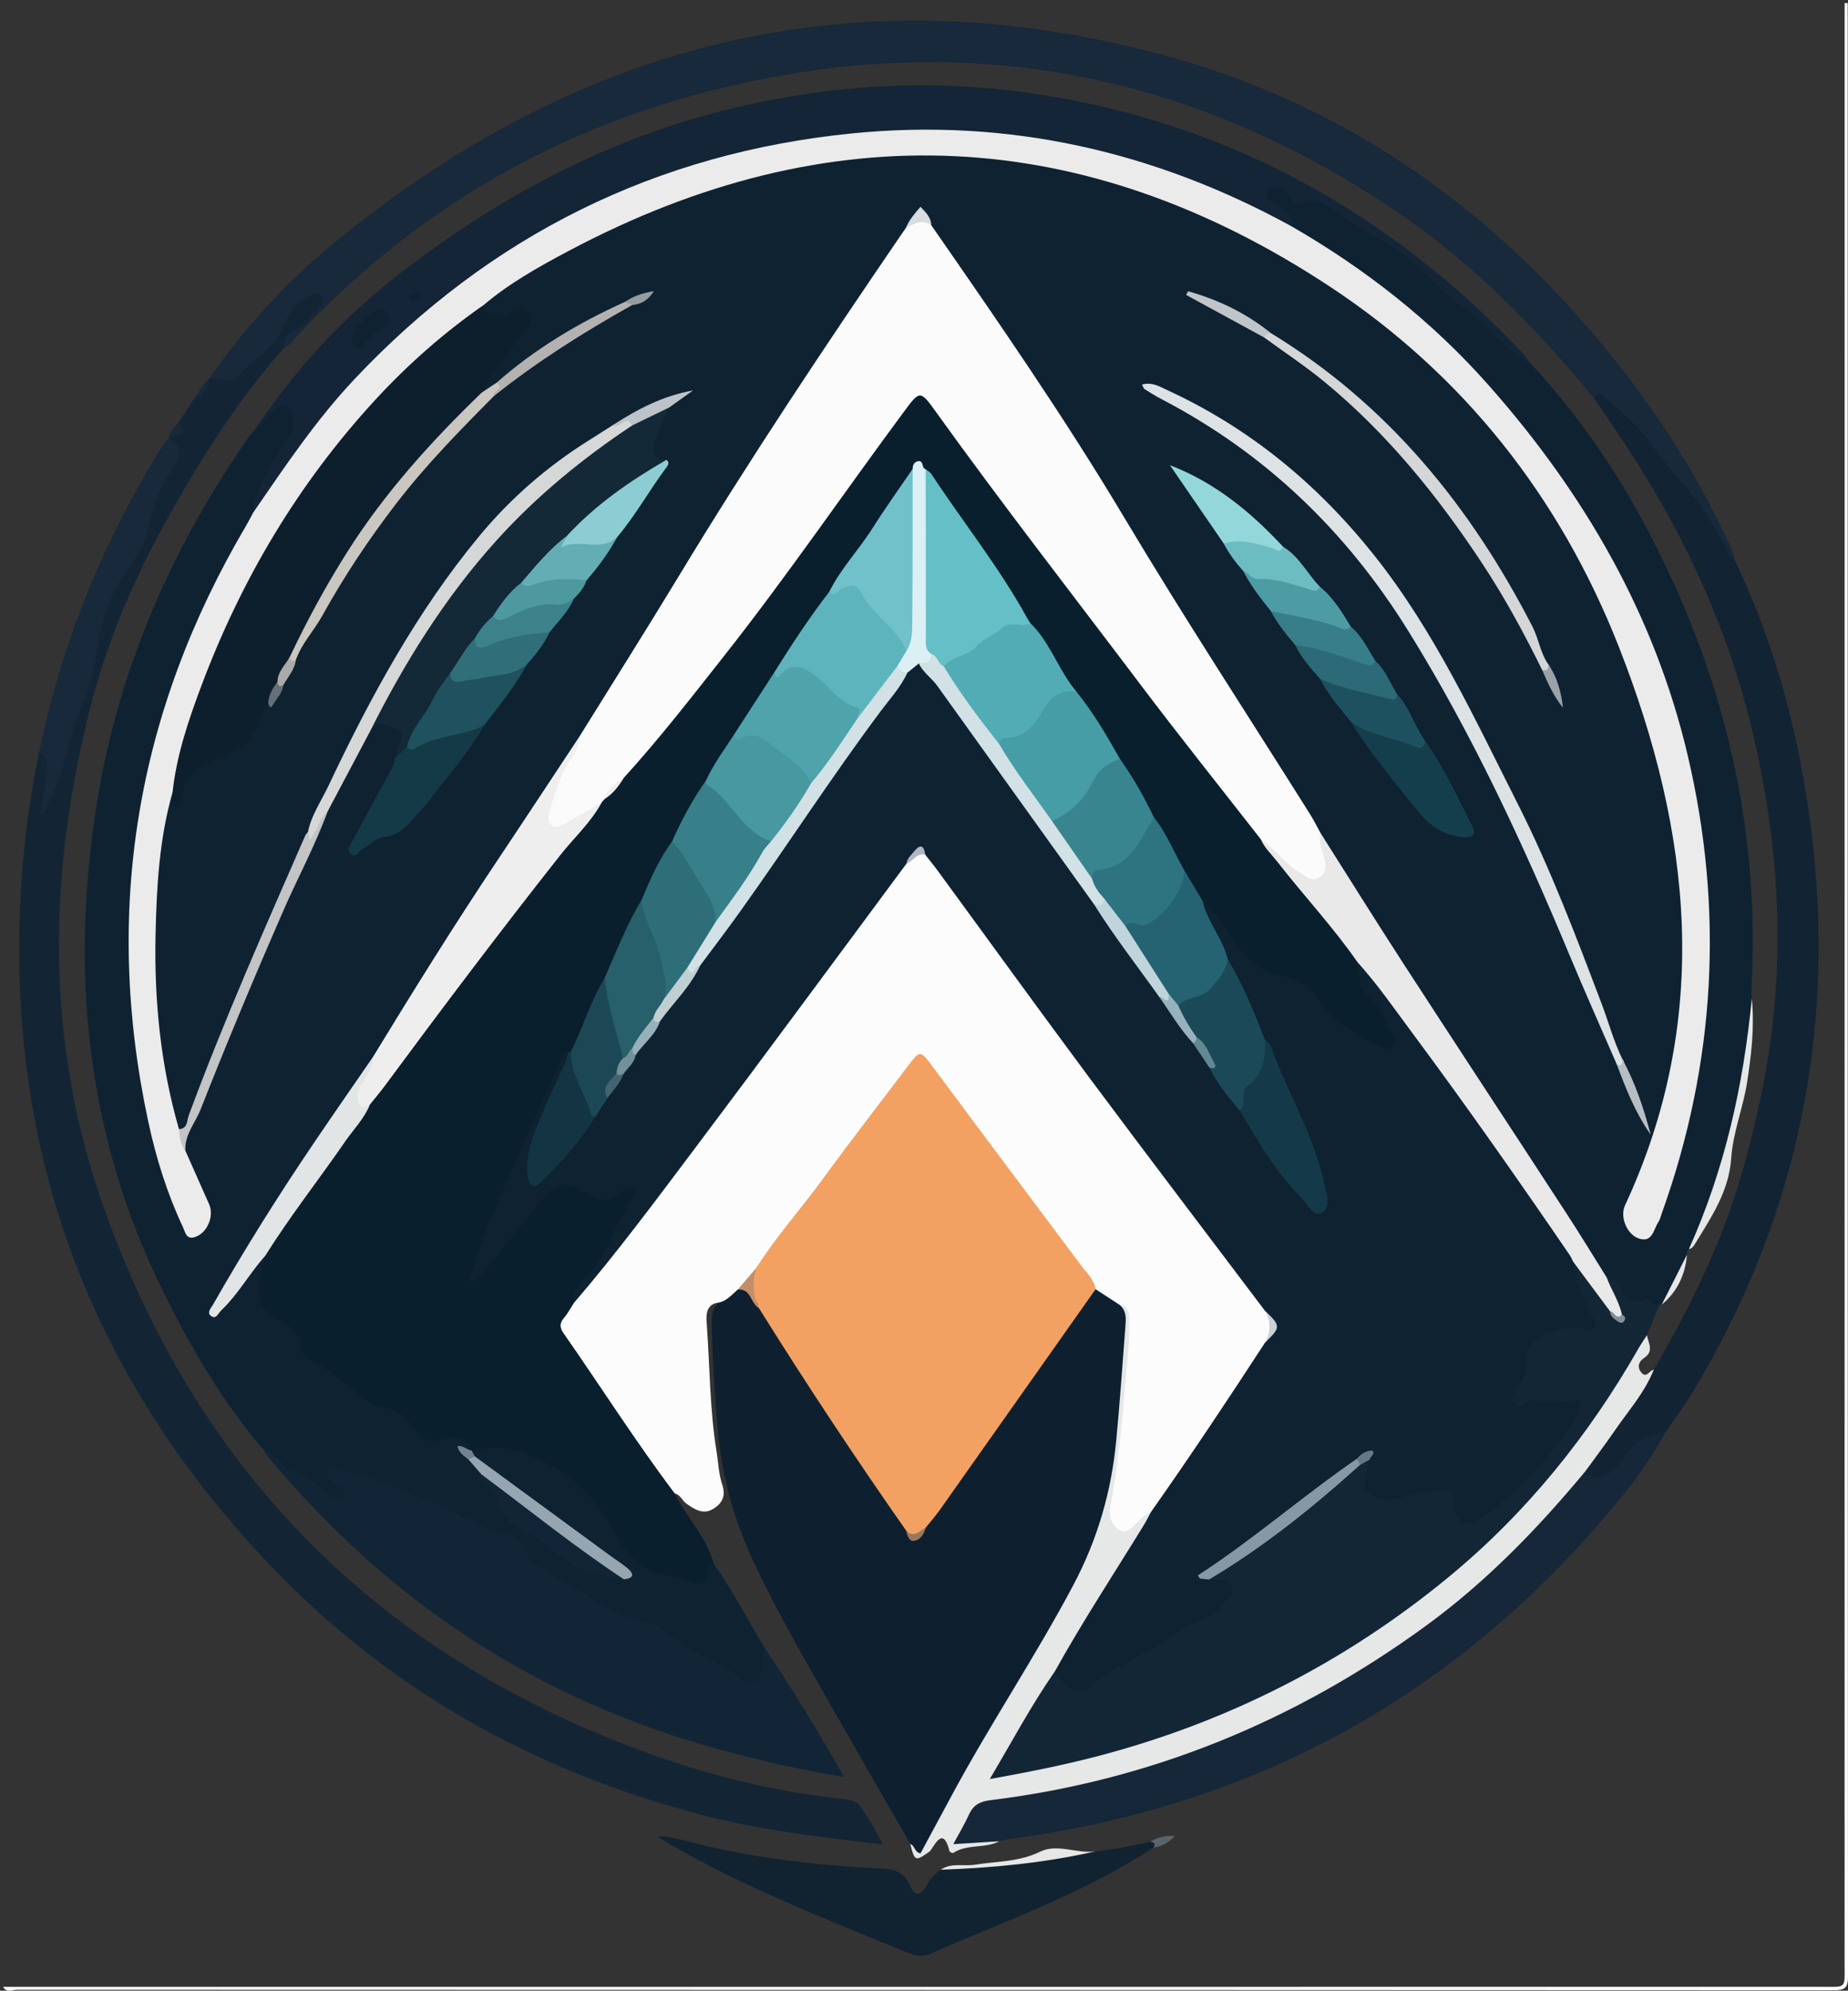 <?xml version="1.0" encoding="utf-8"?>
<!-- Generator: Adobe Illustrator 16.0.3, SVG Export Plug-In . SVG Version: 6.00 Build 0)  -->
<!DOCTYPE svg PUBLIC "-//W3C//DTD SVG 1.0//EN" "http://www.w3.org/TR/2001/REC-SVG-20010904/DTD/svg10.dtd">
<svg version="1.0" id="Layer_1" xmlns="http://www.w3.org/2000/svg" xmlns:xlink="http://www.w3.org/1999/xlink" x="0px" y="0px"
	 width="599.02px" height="645.176px" viewBox="0 0 599.02 645.176" enable-background="new 0 0 599.02 645.176"
	 xml:space="preserve">
<rect x="0" y="0" width="599.02" height="645.176" fill="#333333" stroke="none"/>
<path fill="#FEFEFE" d="M1,643.921c196.47,0,392.94,0.002,589.411-0.009c8.307-0.001,7.506,0.801,7.506-7.508
	c0.01-211.802,0.01-423.603,0.01-635.404c0.309,0.219,1.043-0.506,1.01,0.5c-0.043,1.332-0.01,2.667-0.01,4
	c0,211.642-0.012,423.28,0.094,634.921c0.002,3.749-0.846,4.596-4.594,4.594c-196.309-0.106-392.617-0.091-588.926-0.155
	C4.036,644.857,2.109,646.012,1,643.921z"/>
<path fill="#0E2232" d="M496.208,117.895c14.133,15.164,25.975,31.973,35.869,50.161c25.883,47.581,38.674,98.229,35.629,152.572
	c-0.055,0.986,0.078,1.982,0.123,2.976c-0.396,6.249-0.52,12.552-1.551,18.714c-3.027,18.1-6.1,36.209-13.551,53.199
	c-1.445,3.298-3.283,6.334-5.277,9.3c-0.688,0.447-0.76,1.104-0.627,1.831c-1.949,5.795-4.352,11.36-8.195,16.197
	c-0.25-0.017-0.494,0.018-0.73,0.099c-3.682,1.578-10.48,0.109-12.428-3.026c-1.369-2.205-3.141-3.755-5.295-5.019
	c-3.857-3.594-5.799-8.468-8.539-12.809c-10.119-16.024-20.496-31.884-31.059-47.619c-18.535-27.608-36.041-55.87-53.615-84.091
	c-17.699-28.788-36.348-56.974-54.025-85.774c-12.887-20.995-25.236-42.333-39.15-62.675
	c-10.988-16.068-21.924-32.174-32.973-48.198c-0.463-1.378-0.607-3.605-2.116-3.58c-2.459,0.041-2.802,2.827-3.957,4.525
	c-10.94,17.125-22.93,33.535-34.083,50.521c-17.278,26.317-33.754,53.125-50.217,79.947c-7.055,11.496-14.604,22.679-21.61,34.205
	c-18.918,29.521-38.908,58.351-57.134,88.321c-3.196,5.257-6.682,10.33-9.795,15.639c-18.005,25.966-35.922,51.988-51.535,80.668
	c4.735-4.539,7.551-9.393,11.111-13.625c1.262-1.501,1.987-4.071,4.864-3.303c1.418,3.786-1.123,7.281-0.761,11.107
	c0.295,3.125,1.014,5.44,3.779,6.975c4.625,2.563,8.429,5.804,9.976,11.188c0.505,1.762,1.995,3.104,3.599,4.016
	c5.372,3.053,10.052,7.037,14.876,10.834c1.979,1.557,4.174,2.766,6.639,3.31c4.274,0.942,7.673,3.29,10.166,6.728
	c2.58,3.562,5.636,4.514,9.92,3.716c5.791-1.077,7.182-0.126,8.779,4.396c-0.125,1.052-3.601,1.571-0.499,3.148
	c1.207,2.021,3.667,3.04,4.374,5.461c3.637,3.636,5.166,8.627,8.161,12.654c1.896,2.552,4.294,4.537,7.467,5.596
	c3.393,1.131,5.791,3.863,8.462,6.091c5.84,4.869,12.634,7.168,20.058,7.83c-0.744-2.133-0.71-2.183-1.49-2.719
	c-14.049-9.681-27.201-20.598-41.427-30.036c-2.042-1.355-4.214-2.678-5.434-4.983c-0.422-0.954-0.579-1.884,0.235-2.729
	c3.407-2.48,7.089-2.151,10.97-1.369c16.739,3.371,28.535,13.599,36.347,28.001c5.472,10.088,14.438,12.503,24.084,14.754
	c1.608,0.375,2.437-0.386,3.116-1.747c0.712-1.427,1.29-3.264,3.591-2.474c6.215,8.7,10.99,18.276,16.593,27.351
	c0.213,1.813,0.62,3.595,0.582,5.446c-0.128,6.289-3.725,8.721-9.085,5.342c-5.364-3.382-11.163-5.949-16.431-9.408
	c-7.125-4.68-14.713-8.1-22.616-11.353c-10.528-4.331-21.26-9.706-28.87-18.189c-4.487-5.003-9.364-7.322-14.961-9.556
	c-6.503-2.599-12.705-5.868-18.909-9.069c-8.978-4.634-18.927-5.947-28.532-9.147c-0.164,1.774,1.324,2.213,2.114,3.072
	c1.209,1.317,2.191,2.807,1.009,4.436c-1.309,1.805-3.208,1.39-4.964,0.52c-1.198-0.593-2.189-1.516-3.329-2.205
	c-6.609-4.001-13.033-8.244-18.324-13.974c-13.564-15.77-23.93-33.617-33.041-52.157c-24.18-49.205-29.664-101.104-21.583-154.874
	c6.718-44.708,24.218-84.96,49.973-121.842c0.56-0.803,1.266-1.503,1.904-2.25c2.158-2.039,3.424-4.855,5.743-6.735
	c3.369-2.729,6.216-1.818,7.39,2.361c0.849,3.025,0.231,5.81-1.415,8.519c-3.425,5.634-7.24,11.043-9.718,17.232
	c-0.81,2.022-1.497,4-1.567,6.178c-1.819,5.417-5.192,10.03-7.928,14.955c-17.562,31.615-27.611,65.505-30.823,101.434
	c-3.179,35.562,0.147,70.425,12.029,104.277c0.938,2.673,1.818,5.375,3.278,7.809c0.869,1.448,1.474,3.881,3.927,2.688
	c2.239-1.089,3.674-3.035,2.655-5.731c-1.53-4.044-3.596-7.861-5.202-11.881c-0.863-2.162-1.932-4.243-2.393-6.55
	c-0.296-1.844-0.174-3.662,0.614-5.371c9.466-20.509,16.975-41.837,26.163-62.469c6.354-14.267,12.796-28.491,19.309-42.682
	c4.902-9.031,8.376-18.822,14.416-27.261c3.077-3.767,6.623-2.34,9.84-0.526c3.228,1.817,1.977,4.836,1.239,7.573
	c-0.26,0.965-0.624,1.894-0.849,2.858c-1.627,5.65-4.912,10.458-7.854,15.45c-2.431,4.126-4.547,8.418-6.698,13.368
	c9.005-4.224,17.478-7.644,23.199-15.908c5.642-8.152,12.045-15.805,17.791-23.918c4.562-6.738,9.459-13.241,14.08-19.939
	c2.302-3.376,4.802-6.614,6.98-10.079c2.363-3.891,5.732-7.037,8.072-10.947c1.453-2.016,2.847-4.071,4.168-6.178
	c3.538-4.479,6.558-9.326,9.883-13.957c4.464-6.308,8.564-12.864,13.108-19.121c0.848-1.168,2.627-2.335,1.226-4.261
	c-3.272-2.327-3.356-5.517-2.296-8.901c1.043-3.331,2.696-6.402,4.382-9.446c1.094-1.773,2.943-2.601,5.02-3.929
	c-7.289,3.898-14.724,6.464-21.098,11.065c-22.274,13.174-41.059,30.175-55.41,51.738c-13.855,20.818-26.5,42.377-36.697,65.267
	c-2.167,4.861-5.103,9.374-6.583,14.545c-13.106,29.558-26.044,59.181-37.492,89.43c-0.586,1.55-1.14,3.125-1.953,4.569
	c-1.028,1.827-2.353,2.865-4.365,1.139c-4.17-8.338-5.134-17.487-6.379-26.49c-3.344-24.174-2.667-48.337,1.164-72.414
	c0.515-3.239,0.703-6.647,2.772-9.454c1.36-0.457,2.98,0.556,3.644-2.317c0.936-4.053,4.065-7.02,8.167-8.745
	c3.952-1.664,8.126-2.986,11.438-5.885c2.402-2.103,4.188-4.628,5.195-7.736c0.601-1.858,1.326-3.784,3.234-4.807
	c3.429-0.687,2.919-4.329,4.655-6.296c1.292-2.644,3.253-4.969,3.759-7.984c2.526-7.313,7.68-13.114,11.491-19.685
	c14.417-24.85,32.142-47.14,53.362-66.586c11.53-9.248,23.642-17.624,36.599-24.777c2.757-1.523,5.572-2.911,8.358-4.355
	c1.028-0.338,2.005-0.8,2.968-1.297c-1.452,0.748-3.057,1.161-4.454,2.041c-14.719,7.258-28.738,15.613-41.345,26.202
	c-1.823,1.01-3.102,3.563-5.812,2.066c0.867-4.301,2.919-8.08,5.84-11.229c2.749-2.962,4.611-6.521,7.181-9.58
	c0.849-1.011,1.683-2.319,0.608-3.596c-0.91-1.081-2.168-0.409-3.262-0.075c-0.796,0.242-1.536,0.65-2.33,0.9
	c-5.044,1.588-6.765,0.384-7.413-5.172c1.206-3.007,3.938-4.475,6.412-6.089c36.046-23.516,75.135-38.982,118.237-42.483
	c29.157-2.367,57.866,1.502,85.872,10.128c40.383,12.438,74.973,34.311,104.166,64.666c38.26,39.779,62.109,87.028,71.789,141.346
	c2.043,11.471,2.363,23.139,2.773,34.813c0.531,15.033-0.352,29.891-2.402,44.737c-2.051,14.826-6.166,28.975-13.422,42.148
	c-1.525,2.771-3.027,5.68-1.037,8.934c2.053,3.362,4.297,3.451,6.371,0.182c0.984-1.551,1.66-3.266,2.271-4.995
	c7.332-20.667,12.15-41.877,13.977-63.76c3.178-38.064-1.027-75.211-14.471-111.04c-12.297-32.771-30.424-62.127-53.381-88.559
	c-17.313-19.931-37.666-36.165-59.84-50.275c-1.953-1.242-4.096-2.277-5.49-4.254c-0.93-3.262-3.309-5.207-6.074-6.902
	c-1.871-1.148-3.912-2.71-2.377-5.195c1.611-2.609,4.494-2.62,6.566-0.958c3.006,2.409,5.781,4.371,9.846,2.883
	c0.932-0.341,1.934,0.396,2.771,0.929c13.68,8.735,27.613,16.931,39.678,28.164C477.776,101.198,486.942,109.617,496.208,117.895z"
	/>
<path fill="#091F2D" d="M231.327,506.799c-0.633,0.516-1.798,1.013-1.817,1.55c-0.245,6.91-4.079,4.894-7.914,3.388
	c-1.517-0.596-3.227-0.7-4.847-1.034c-7.837-1.614-13.318-6.058-17.065-13.187c-3.806-7.241-8.831-14.441-15.274-18.74
	c-9.116-6.081-19.364-11.978-31.546-8.695l0.011,0.023c-1.111-4.735-4.666-4.842-8.192-3.809c-4.773,1.396-8.107,0.619-10.949-3.866
	c-2.203-3.478-5.552-6.022-10.082-6.595c-2.638-0.335-4.847-1.94-6.974-3.618c-4.664-3.682-9.021-7.813-14.439-10.444
	c-2.22-1.079-4.242-2.925-4.544-5.004c-0.883-6.08-5.584-8.342-9.955-10.823c-3.129-1.776-3.596-4.165-3.791-7.387
	c-0.25-4.114,0.888-7.813,2.044-11.586c-1.004-3.311,1.507-5.261,3.08-7.435c9.672-13.356,18.905-27.031,28.869-40.18
	c0.408-0.538,0.581-1.195,0.822-1.816c8.536-11.473,16.917-23.064,25.594-34.437c13.022-17.067,26.008-34.165,39.42-50.931
	c3.32-4.15,7.277-7.785,10.032-12.392c0.346-0.617,0.787-1.158,1.292-1.646c2.448-2.004,4.766-4.131,6.374-6.916
	c30.145-35.401,57.642-72.818,84.455-110.759c2.787-3.943,5.725-7.773,8.664-11.604c1.971-2.569,3.977-2.606,6.259-0.416
	c1.814,1.743,3.324,3.729,4.777,5.755c22.809,31.796,47.012,62.544,70.49,93.836c10.988,14.646,22.32,29.034,33.6,43.463
	c8.055,10.456,16.568,20.536,24.951,30.725c2.51,3.05,5.281,5.936,6.525,9.835c0.99,4.95,2.564,9.527,6.439,13.154
	c2.998,2.808,3.795,6.976,5.143,10.649c1.391,3.794-1.406,6.165-5.338,4.598c-8.109-3.237-15.545-7.654-20.688-14.939
	c-3.199-4.527-7.6-6.938-12.691-7.978c-5.951-1.213-10.121-4.522-13.592-9.251c-3.717-5.06-7.004-10.437-11.178-15.157
	c-3.057-2.938-4.223-7.017-6.35-10.517c-3.582-5.575-6.285-11.647-9.813-17.254c-3.666-6.28-7.217-12.631-11.139-18.76
	c-4.563-7.289-8.695-14.857-14.111-21.588c-4.072-3.831-5.854-9.122-8.773-13.69c-1.861-2.914-3.629-5.915-6.088-8.404
	c-8.521-15.75-19.922-29.599-29.572-44.604c-1.154-1.796-2.164-3.734-3.934-5.06c-0.951-0.858-1.891-1.769-3.078-0.3
	c-8.503,13.408-17.5,26.465-26.622,39.438c-6.123,8.604-12.116,17.295-17.855,26.162c-4.514,6.542-8.468,13.445-12.974,19.99
	c-3.043,4.968-6.051,9.956-9.102,14.919c-3.971,6.478-7.73,13.071-11.075,19.897c-3.899,6.038-6.681,12.655-9.89,19.051
	c-4.42,8.146-7.722,16.818-11.868,25.093c-2.866,5.63-5.336,11.434-7.642,17.311c-0.912,2.325-1.857,4.636-3.587,6.514
	c-0.33,0.358-0.703,0.671-1.098,0.952c-3.95,5.055-5.748,11.185-8.241,16.929c-7.477,17.225-16.69,33.738-21.454,52.438
	c3.69-3.633,6.605-7.645,9.782-11.405c3.328-3.938,6.471-8.04,9.714-12.054c2.101-2.602,4.271-5.146,7.968-5.521
	c2.841-0.288,5.161,0.846,7.452,2.326c3.458,2.236,6.957,2.965,10.681,0.325c1.617-1.146,3.732-2.105,5.441-0.229
	c1.533,1.686,0.288,3.437-0.59,5.039c-4.929,8.988-8.506,18.782-15.852,26.331c-1.407,1.446-2.143,3.354-2.274,5.428
	c-0.049,0.33-0.041,0.733-0.246,0.956c-5.125,5.53-2.474,10.091,1.175,15.244c9.606,13.566,18.878,27.375,28.337,41.049
	c1.028,1.485,2.369,2.848,2.104,4.894C222.519,491.844,229.081,498.128,231.327,506.799z"/>
<path fill="#FCFCFC" d="M218.724,484.029c-12.715-16.859-24.013-34.703-36.096-52.003c-1.222-1.75-1.29-3.186,0.167-4.887
	c1.275-1.489,2.201-3.278,3.281-4.936c2.557-6.483,7.717-11.169,11.846-16.487c31.116-40.072,61.053-81.021,91.12-121.874
	c1.281-1.74,2.563-3.487,4.189-4.943c2.009-1.404,3.709-3.606,6.658-2.612c6.772,4.95,10.444,12.449,15.192,18.995
	c30.299,41.778,61.359,82.983,92.74,123.95c1.322,1.725,2.646,3.425,3.441,5.473c2.207,3.524,2.16,7.044-0.016,10.562
	c-4.494,8.519-10.396,16.133-15.631,24.177c-6.055,9.3-12.184,18.552-18.656,27.568c-1.158,1.61-2.191,3.327-3.885,4.479
	c-1.271,1.068-2.516,2.158-3.748,3.265c-2.002,1.795-4.271,3.589-7.1,2.096c-2.701-1.429-3.787-4.136-3.85-7.091
	c-0.117-5.511,1.74-10.75,2.418-16.165c1.088-8.681,1.793-17.397,2.582-26.099c0.52-5.737,1.664-11.467,1.158-17.301
	c-0.174-2.004-0.053-4.001-1.787-5.438c-2.836-2.004-5.9-3.709-8.322-6.258c-8.238-12.538-17.963-23.977-26.744-36.118
	c-8.393-11.604-17.293-22.837-25.504-34.573c-3.398-4.859-4-5.003-7.469-0.474c-11.545,15.07-22.86,30.316-34.276,45.485
	c-4.707,6.253-9.839,12.172-14.389,18.545c-1.756,2.742-4.152,4.955-6.19,7.469c-1.978,1.524-3.379,4.228-6.587,3.27
	c-4.703,0.427-4.365,4.381-4.163,7.153c0.998,13.727,0.948,27.538,3.164,41.168c0.585,3.601,0.7,7.355,1.851,10.763
	c1.305,3.858-0.228,6.24-3.089,7.923c-3.201,1.881-6.11-0.054-8.651-1.892C221.102,486.291,220.551,484.422,218.724,484.029z"/>
<path fill="#0E202F" d="M233.27,422.103c2.465-0.674,4.05-2.587,5.872-4.168c1.876-1.389,3.369-0.54,4.622,0.92
	c1.154,1.343,2.104,2.855,3.123,4.307c15.655,24.249,31.597,48.312,47.855,72.157c2.609,4.397,3.25,0.195,4.55-1.061
	c17.835-23.874,34.064-48.879,51.621-72.945c1.064-1.461,1.563-3.858,4.223-3.492c2.615,1.705,5.23,3.41,7.846,5.116
	c1.986,1.085,2.615,2.759,2.492,4.985c-0.637,11.554-1.654,23.067-2.748,34.589c-0.799,8.422-2.326,16.673-3.543,25.003
	c-1.398,9.574-5.305,18.071-9.701,26.514c-10.15,19.49-22.254,37.838-32.996,56.974c-4.559,8.118-9.416,16.07-13.553,24.424
	c-0.518,1.046-1.105,2.043-1.826,2.967c-3.264,4.188-3.349,4.18-6.028-0.771c-9.187-15.999-18.42-31.971-27.545-48.003
	c-8.146-14.312-16.325-28.596-23.313-43.546c-6.278-13.431-10.171-27.392-11.516-42.129c-1.089-11.938-1.777-23.891-2.029-35.876
	C230.62,425.537,231.231,423.584,233.27,422.103z"/>
<path fill="#132535" d="M91.984,112.826c-14.799,16.709-26.656,35.413-37.476,54.855c-10.5,18.868-19.185,38.504-24.642,59.395
	c-14.229,54.477-15.469,109.055,3.213,162.627c28.337,81.266,82.038,139.448,161.965,172.665
	c25.365,10.542,51.558,17.975,78.966,20.73c2.329,0.233,4.156,0.967,5.377,3.037c0.845,1.433,1.845,2.773,2.688,4.207
	c1.338,2.271,2.603,4.585,4.222,7.454c-20.399-2.351-40.121-4.682-59.432-9.766c-53.928-14.197-100.924-40.436-139.483-80.938
	C26.424,443.061-0.161,366.846,7.51,278.734c1.022-11.739,2.727-23.38,5.181-34.907c3.606-0.395,3.471,2.428,3.699,4.595
	c0.443,4.213-0.899,8.196-1.795,11.553c4.763-11.688,7.347-24.804,12.25-37.169c2.64-6.659,3.916-13.728,4.715-20.863
	c0.631-5.639,3.38-10.606,6.585-14.929c5.7-7.688,8.572-16.437,11.389-25.302c0.556-1.75,1.127-3.483,1.969-5.116
	c2.4-4.654,6.291-8.973,3.294-14.824l-0.06,0.095c1.62-1.328,3.471-2.51,3.179-5.042c1.535-2.324,3.069-4.648,4.604-6.972
	c2.46-1.851,3.835-4.501,5.268-7.111l-0.082,0.099c0.894-0.397,1.405-1.71,2.486-1.472c5.598,1.236,8.414-2.778,11.741-5.976
	c4.439-4.266,8.44-8.783,11.013-14.503c1.488-3.31,4.369-5.401,7.825-6.529c1.705-0.557,3.33-0.274,4.437,1.313
	c1.198,1.719,0.448,3.127-0.844,4.403c-2.836,2.8-5.383,5.943-8.59,8.294C94.07,109.62,93.003,111.136,91.984,112.826z"/>
<path fill="#17293A" d="M91.984,112.826c-0.084-2.259,0.223-3.92,2.835-5.063c3.837-1.68,6.106-5.471,9.096-8.303
	c1.065-1.01,1.376-2.297,0.262-3.523c-1.108-1.223-2.336-0.751-3.632-0.222c-4.313,1.766-6.762,5.358-8.344,9.346
	c-2.966,7.477-10.001,11.131-14.901,16.766c-2.923,3.361-6.485-0.142-9.593,1.014c11.361-16.365,24.734-31.055,40.022-43.652
	c80.143-66.045,170.563-88.729,271.453-60.752c59.104,16.39,106.723,51.034,144.814,98.967
	c13.529,17.024,25.195,35.172,34.545,54.799c1.35,2.832,3.027,5.558,3.525,8.744c-1.127,0.616-2.137,0.048-2.521-0.813
	c-1.959-4.392-5.738-7.556-7.514-12.196c-1.764-4.608-5.654-8.161-8.945-11.803c-6.428-7.108-11.137-15.683-18.709-21.793
	c-2.381-1.921-4.154-4.704-7.543-5.14c-18.275-22.189-38.178-42.709-61.945-59.111C384.684,21.642,308.124,8.386,225.936,30.575
	c-49.944,13.485-92.954,39.437-128.621,77.183C95.636,109.534,94.329,111.737,91.984,112.826z"/>
<path fill="#122636" d="M520.788,413.996c1.705,0.637,3.57,1.276,4.422,2.933c1.775,3.443,3.545,6.31,8.207,4.233
	c1.801-0.802,2.178,3.14,4.479,1.78c-1.35,3.258-2.699,6.514-4.051,9.771c-0.563,4.452-3.203,7.987-5.391,11.656
	c-9.586,16.077-21.25,30.537-33.676,44.54c-22.955,25.867-51.031,44.642-81.426,60.234c-27.787,14.256-57.533,22.741-88.188,28.226
	c-1.463,0.263-3.082,0.771-4.25-0.514c-1.066-1.171-0.459-2.571,0.223-3.723c5.77-9.742,11.109-19.741,17.422-29.156
	c0.74-1.103,1.602-2.156,3.063-2.379c6.209,5.608,11.166,3.292,17.762-0.726c9.428-5.741,18.26-12.729,28.77-16.666
	c2.896-1.088,4.9-3.377,7.01-5.479c3.061-3.05,2.885-3.839-1.033-5.41c-0.771-0.31-1.572-0.529-2.191-1.124
	c-0.623-1.801,0.873-2.332,1.922-2.993c16.086-10.149,30.904-21.95,45.129-34.535c0.373-0.329,0.793-0.604,1.219-0.871
	c1.307-0.567,2.488-1.882,4.094-0.72c1.102,1.797,0.484,3.595-0.213,5.27c-1.25,3.008,0.35,4.295,2.813,5.245
	c2.625,1.013,5.219,0.744,7.84-0.008c3.525-1.01,7.092-1.825,10.77-2.076c4.016-0.274,6.637,0.89,7.316,5.467
	c0.734,4.936,3.18,5.883,7.188,2.816c6.992-5.354,14.014-10.673,19.955-17.307c3.82-4.265,4.799-10.235,9.223-14.11
	c1.459-1.277,0.688-3.262-1.465-2.616c-4.732,1.42-9.492-1.079-14.303,0.757c-3.076,1.175-5.484-2.034-3.865-5.287
	c2.258-4.539,3.422-9.274,4.639-14.128c1.195-4.773,5.822-6.055,9.992-7.313c3.357-1.012,6.883-0.871,10.898-0.787
	c-1.742-4.465-3.531-8.5-4.967-12.658c-0.803-2.328-2.064-4.642-0.627-7.18c2.586-1.073,3.465,1.191,4.482,2.578
	c2.996,4.071,6.133,8.055,8.689,12.431c0.645,0.232,0.063,1.811,1.385,1.234C523.381,421.454,519.368,418.497,520.788,413.996z"/>
<path fill="#132536" d="M82.062,166.15c-0.202-5.277,2.889-9.454,4.942-13.896c1.717-3.715,4.28-7.067,6.694-10.419
	c1.074-1.49,1.302-2.978,1.294-4.664c-0.009-2.063-0.212-4.51-2.117-5.232c-2.09-0.792-4.159,0.783-5.49,2.52
	c-1.321,1.724-2.429,3.577-4.529,4.479c12.935-19.416,28.653-36.33,47.076-50.542c32.387-24.984,67.882-43.857,107.977-53.417
	c33.813-8.063,67.837-9.597,102.142-3.874c60.338,10.066,110.758,38.549,152.791,82.521c1.246,1.306,2.25,2.84,3.367,4.269
	c-8.494-4.185-13.641-12.377-21.17-17.696c-10.094-7.13-17.225-17.804-28.795-23.3c-4.699-2.232-8.992-5.558-13.584-8.229
	c-3.354-1.949-5.908-5.116-10.451-2.788c-1.404,0.723-3.27-0.056-4.211-1.812c-0.637-1.188-1.439-2.333-2.771-2.748
	c-1.613-0.503-3.564-0.855-4.521,0.844c-1.162,2.065,0.762,2.946,2.23,3.645c3.279,1.557,6.227,3.287,5.854,7.615
	c-2.742,0.971-4.873-0.678-6.992-1.836c-29.902-16.33-62.135-24.501-95.871-27.091c-57.331-4.401-109.299,11.203-156.938,42.642
	c-28.964,19.114-51.887,44.079-70.899,72.88C86.521,162.393,85.634,165.659,82.062,166.15z"/>
<path fill="#112537" d="M85.603,470.062c2.608,1.155,5.038,2.52,6.562,5.094c0.323,0.546,0.877,1.284,1.388,1.338
	c5.941,0.626,9.221,5.622,13.859,8.363c1.374,0.813,2.887,1.783,3.975,0.327c1.251-1.676-0.393-2.625-1.731-3.384
	c-0.58-0.328-1.18-0.621-1.76-0.947c-1.482-0.835-2.324-2.108-1.571-3.718c0.829-1.772,2.524-1.266,3.945-0.872
	c16.783,4.646,32.643,11.588,48.173,19.364c1.754,0.879,3.729,1.409,5.662,1.816c3.104,0.654,5.213,1.661,6.23,5.326
	c0.982,3.539,4.845,5.456,7.92,7.148c10.493,5.772,19.839,13.764,32.135,16.19c3.186,0.629,6.012,3.408,8.846,5.421
	c6.493,4.612,14.177,7.11,20.515,12.102c4.242,3.339,7.144,1.393,7.211-4.165c0.022-1.834-0.117-3.682,0.958-5.318
	c8.963,13.291,17.247,26.988,25.699,41.739c-14.393-2.319-27.465-5.374-40.43-8.9c-58.864-16.012-107.379-48.004-146.257-94.842
	C86.411,471.517,86.043,470.76,85.603,470.062z"/>
<path fill="#122333" d="M516.836,129.2c0.672-1.396,1.445-2.303,2.965-0.842c5.209,5.012,11.219,9.26,15.283,15.37
	c4.789,7.204,11.123,13.154,16.129,20.147c3.188,4.451,5.807,9.318,8.508,14.098c0.656,1.156,0.893,2.499,2.348,2.971
	c9.939,20.825,16.943,42.604,21.375,65.242c14.215,72.625,3.68,141.06-34.65,204.776c-2.693,4.476-5.857,8.668-8.803,12.992
	c-5.355,3.784-11.512,6.451-15.191,12.484c-1.5,2.458-4.623,3.761-7.814,3.729c-1.951-0.021-3.656-0.555-3.896-2.938
	c0.021-1.575,0.768-2.893,1.697-4.048c7.58-9.399,13.785-19.798,21.277-29.259c10.305-17.724,19.525-36.006,26.004-55.467
	c3.699-11.117,6.508-22.587,8.91-34.065c8.148-38.908,6.322-77.709-2.668-116.22c-8.061-34.525-22.799-66.185-42.469-95.603
	C522.854,138.104,519.838,133.656,516.836,129.2z"/>
<path fill="#152738" d="M513.889,476.816c3.152,3.494,8.299,1.852,11.295-3.007c3.348-5.43,8.336-8.877,14.807-9.854
	c-5.977,11.217-13.943,21.022-22.236,30.514c-50.619,57.934-114.313,91.445-190.471,101.535c-1.139,0.149-2.25,0.489-3.375,0.74
	c-4.127,1.14-8.455,0.771-12.621,1.713c-2.504,0.564-2.744-1.07-2.416-3.011c1.201-7.123,7.287-12.975,14.412-13.897
	c44.711-5.795,85.816-21.215,123.514-45.945c16.359-10.732,31.705-22.678,45.381-36.661c5.932-6.063,11.521-12.473,17.006-18.962
	C510.413,478.524,511.413,476.51,513.889,476.816z"/>
<path fill="#E6E7E7" d="M513.889,476.816c-15.443,18.616-32.168,35.883-51.811,50.189c-42.266,30.78-89.105,50.069-141.104,56.425
	c-3.367,0.412-5.496,1.577-6.891,4.66c-1.418,3.138-3.217,6.103-5.084,9.586c5.393-0.338,10.148-0.636,14.906-0.934
	c-4.662,2.436-10.363,0.783-14.904,3.77c-0.213,0.141-1.156-0.271-1.227-0.556c-2.229-9.053-5.238-0.742-6.557,0.178
	c-4.462,3.11-4.715,3.249-6.145-2.515c1.481,0.51,1.345,2.7,3.306,3.045c3.355-6.224,6.73-12.473,10.093-18.729
	c12.451-23.154,27.139-45.009,39.461-68.257c7.783-14.686,12.283-30.149,13.861-46.542c1.18-12.253,2.02-24.539,2.967-36.815
	c0.203-2.626,0.555-5.348-1.785-7.387c2.689,0.224,2.988,2.106,3.051,4.258c0.242,8.454-0.963,16.809-1.617,25.204
	c-0.953,12.19-2.43,24.297-4.529,36.338c-0.52,2.991,0.713,5.929,3.072,7.221c2.086,1.145,4.254-0.986,5.84-2.71
	c1.246-1.354,2.609-2.507,4.299-3.252c1.236,2.023-0.195,3.514-1.129,4.989c-8.99,14.223-17.361,28.822-26.32,43.063
	c-0.945,1.506-1.605,3.385-3.762,3.693c-7.6,10.928-13.826,22.671-21.053,34.841c12.104-2.188,23.398-4.406,34.559-7.313
	c42.369-11.028,80.572-30.456,114.287-58.247c25.135-20.719,45.34-45.817,61.51-74.126c0.818-1.433,1.77-2.79,2.658-4.184
	c0.416,2.554,2.42,5.21-0.953,7.413c-1.604,1.05-2.361,2.85-0.916,4.63c1.754,2.157,2.68-0.731,4.088-0.832
	c-2.971,7.469-8.33,13.409-12.785,19.923C520.264,468.25,517.026,472.499,513.889,476.816z"/>
<path fill="#112231" d="M355.137,599.99c5.986-0.61,11.881-1.744,17.729-3.144c0.74-0.5,1.627-0.559,2.043,0.189
	c0.447,0.81-0.193,1.421-1.014,1.722c-22.5,14.867-47.879,23.683-72.33,34.448c-2.374,1.047-4.583,0.778-6.767-0.116
	c-26.802-10.987-53.833-21.481-78.953-36.144c-0.687-0.4-1.303-0.922-2.648-1.886c5.198,0.255,9.271,1.646,13.414,2.646
	c19.341,4.668,39.009,6.93,58.84,7.862c4.303,0.203,7.654,0.998,9.52,5.534c1.349,3.282,3.41,3.769,5.385-0.029
	c1.043-2.004,2.586-3.842,4.602-5.115c5.195-0.772,10.451-0.935,15.672-1.464c5.223-0.529,10.398-0.823,15.459-2.587
	c5.35-1.861,11.131-0.533,16.656-1.461C353.547,600.314,354.403,600.484,355.137,599.99z"/>
<path fill="#17293A" d="M54.798,141.771c5.375,3.814,3.159,7.315,0.177,11.605c-4.181,6.016-5.757,13.354-7.672,20.296
	c-0.994,3.602-2.756,6.418-4.798,9.073c-6.683,8.688-9.89,18.67-11.233,29.273c-0.767,6.056-2.677,11.735-5.008,17.169
	c-4.522,10.544-5.311,22.35-11.263,32.364c-0.486,0.816-0.425,1.975-2.005,2.563c0.597-3.759,1.395-7.257,1.642-10.793
	c0.228-3.264,2.037-7.032-1.946-9.496c7.044-34.371,19.956-66.424,38.125-96.392C52.011,145.467,53.465,143.656,54.798,141.771z"/>
<path fill="#E6E7E7" d="M547.45,404.815c11.627-25.856,17.684-53.112,20.379-81.212c0.943,9.14-0.15,18.38-1.521,27.197
	c-1.264,8.145-4.574,16.178-5.146,24.562c-0.725,10.617-6.316,18.938-11.576,27.51C549.073,403.707,548.583,404.633,547.45,404.815z
	"/>
<path fill="#E6E7E7" d="M355.137,599.99c-16.514,3.78-33.289,5.369-50.18,5.972c3.398-2.368,7.426-1.044,11.115-1.632
	c7.084-1.13,14.238-0.869,21.061-4.213C342.77,597.354,349.108,600.896,355.137,599.99z"/>
<path fill="#E6E7E7" d="M538.627,422.844c2.732-5.398,5.463-10.8,8.195-16.197C546.268,413.147,543.686,418.622,538.627,422.844z"/>
<path fill="#5B646A" d="M373.895,598.759c0.873-1.291-0.041-1.621-1.027-1.911c2.309-1.358,4.775-2.014,8.033-1.832
	C378.672,597.233,376.549,598.47,373.895,598.759z"/>
<path fill="#17293A" d="M57.917,136.824c4.035,4.891-1.154,3.969-3.179,5.042C55.267,139.851,56.542,138.305,57.917,136.824z"/>
<path fill="#17293A" d="M67.789,122.741c-0.632,3.203-1.993,5.865-5.268,7.111C64.1,127.351,65.481,124.702,67.789,122.741z"/>
<path fill="#FBFBFC" d="M195.975,258.969c-0.295,0.329-0.589,0.66-0.884,0.991c-2.832,3.639-6.741,5.844-10.709,7.934
	c-1.929,1.016-4.097,1.925-6.114,0.462c-2.248-1.632-1.665-4.125-1.335-6.425c0.998-6.959,5.166-12.499,8.39-18.446
	c0.865-1.597,1.964-3.064,2.525-4.822c10.776-17.372,21.715-34.646,32.296-52.136c22.658-37.45,46.963-73.822,71.627-109.962
	c0.62-0.909,1.255-1.81,1.883-2.712c2.525-2.35,4.994-5.245,8.22-0.854c21.607,31.114,43.156,62.269,62.594,94.815
	c19.363,32.427,40.043,64.03,60.143,95.999c1.23,1.957,2.256,4.044,3.375,6.069c0.709,2.193,1.697,4.292,2.352,6.495
	c0.98,3.312,1.377,6.77-2.08,8.893c-3.248,1.998-5.92-0.013-8.531-1.938c-4.293-3.166-7.338-7.517-11.006-11.273
	c-12.98-16.65-26.182-33.138-38.895-49.988c-22.248-29.483-44.945-58.63-66.492-88.64c-5.02-6.991-5.175-6.946-10.17-0.208
	c-19.521,26.332-38.005,53.433-58.307,79.182c-10.595,13.438-21.089,26.979-32.621,39.655
	C200.167,254.379,197.729,256.365,195.975,258.969z"/>
<path fill="#EBEBEB" d="M82.062,166.15c10.262-14.929,20.347-30.003,32.819-43.245c43.937-46.649,97.942-73.401,161.559-79.695
	c50.416-4.987,97.938,5.814,142.348,30.217c23.947,13.826,45.459,30.74,63.785,51.463c30.82,34.855,53.709,74.19,64.453,119.766
	c11.842,50.228,9.113,99.861-8.355,148.553c-0.338,0.94-0.549,1.976-1.088,2.785c-1.6,2.4-1.918,6.863-6.311,5.412
	c-3.992-1.32-6.236-7.1-4.545-10.734c28.186-60.576,21.566-120.963-1.895-180.813c-19.063-48.628-50.447-88.458-93.939-117.097
	c-79.404-52.285-162.026-56.266-246.413-11.52c-9.686,5.136-19.293,10.48-27.726,17.626c-1.746,3.868-5.512,5.731-8.57,8.135
	c-29.899,23.501-51.903,53.3-68.909,86.908c-9.256,18.292-16.39,37.51-21.002,57.575c-0.438,1.903-0.539,4.008-2.344,5.333
	c-4.301,15.014-5.154,30.465-5.503,45.93c-0.484,21.398,1.632,42.533,7.578,63.185c2.566,1.777,0.569,4.918,2.091,7.008
	c2.56,5.772,5.107,11.551,7.685,17.314c1.764,3.946-0.688,9.576-4.802,10.729c-2.637,0.739-2.951-1.743-3.624-3.17
	c-5.133-10.89-8.716-22.35-11.24-34.065C33.356,295.228,44.155,230.829,79.7,170.5C80.537,169.08,81.276,167.601,82.062,166.15z"/>
<path fill="#0D1E2C" d="M55.929,256.818c1.29-12.03,5.171-23.431,9.367-34.61c12.902-34.379,31.362-65.47,56.316-92.585
	c10.612-11.531,22.287-21.807,35.142-30.756c1.656,5.342,4.924,4.579,8.716,2.407c1.854-1.063,4.134-2.369,5.8-0.073
	c1.568,2.161,0.496,4.205-1.147,6.224c-5.12,6.294-10.053,12.742-14.026,19.856c0.114,2.943-2.249,4.335-3.963,6.013
	c-15.517,15.192-29.444,31.684-40.758,50.255c-5.873,9.642-11.325,19.537-16.513,29.569c-1.249,2.75-3.184,5.162-4.006,8.126
	c-1.256,2.269-1.974,4.85-3.9,6.728c-2.611,2.88-2.728,6.936-4.947,10.101c-3.93,5.609-10.18,7.129-15.77,9.851
	c-3.904,1.9-6.53,4.758-7.225,9.131c-0.25,1.575,0.37,4.224-1.558,4.178C54.875,261.167,56.521,258.326,55.929,256.818z"/>
<path fill="#132937" d="M216.984,132.027c-1.597,3.599-3.521,7.096-4.687,10.829c-0.919,2.947-0.899,6.182,3.74,6.164
	c0.223,1.944-1.489,2.516-2.616,3.179c-10.584,6.23-20.149,13.747-28.842,22.399c-6.141,3.829-9.503,10.394-14.788,15.063
	c-3.519,3.154-6.209,7.012-9.076,10.72c-2.042,2.385-4.3,4.591-5.985,7.272c-2.884,3.53-5.059,7.56-7.837,11.164
	c-4.807,7.729-9.694,15.409-14.106,23.377c-1.347,1.576-1.873,4.206-4.795,3.78c0.315-1.104,0.683-2.197,0.936-3.315
	c0.479-2.12,2.521-4.992-0.122-6.166c-2.58-1.146-6.15-3.682-8.826,0.469c-1.276-1.443-0.491-2.851,0.212-4.132
	c13.46-24.522,27.991-48.375,48.428-67.815c11.033-10.496,22.449-20.739,35.938-28.22c2.693-1.299,5.225-2.904,7.906-4.223
	C213.874,131.879,215.28,130.547,216.984,132.027z"/>
<path fill="#E9E9EA" d="M408.717,272.057c4.496,3.009,7.584,7.646,12.256,10.495c2.133,1.302,4.125,3.411,6.676,1.781
	c2.381-1.521,2.313-3.99,1.49-6.66c-0.768-2.488-1.643-5.069-1.156-7.792c8.979,14.159,17.834,28.396,26.957,42.458
	c17.553,27.054,35.283,53.988,52.883,81.012c4.434,6.808,8.648,13.759,12.965,20.645c1.492,4.107,4.086,7.765,4.955,12.127
	c-1.332,1.742-1.41,1.72-3.85-1.141c-3.982-5.353-7.967-10.702-11.949-16.053c-3.697-1.76-5.227-5.477-7.301-8.55
	c-18.582-27.527-38.135-54.354-58.109-80.877c-1.814-2.411-3.102-5.084-4.525-7.699c-7.961-11.435-17.488-21.617-26.027-32.59
	C412.161,276.876,409.899,274.864,408.717,272.057z"/>
<path fill="#EFEEEF" d="M187.848,238.662c-0.295,5.021-4.091,8.479-5.824,12.893c-1.457,3.711-2.848,7.41-3.79,11.267
	c-0.381,1.561-0.895,3.497,0.64,4.641c1.564,1.167,3.209,0.015,4.627-0.781c3.894-2.185,7.73-4.474,11.59-6.721
	c-3.456,6.507-8.939,11.433-13.435,17.124c-19.407,24.576-38.26,49.569-56.864,74.752c-1.549,2.099-3.245,4.087-4.873,6.126
	c-3.158,2.264-4.763,1.775-5.254-1.652c-0.294-2.053,0.208-3.901,1.55-5.561c1.982-2.448,3.556-5.152,4.634-8.129
	c13.158-21.583,26.508-43.044,40.566-64.06C170.285,265.3,179.041,251.964,187.848,238.662z"/>
<path fill="#DDE2E5" d="M524.065,344.94c-5.064-11.682-10.27-23.304-15.166-35.053c-15.141-36.328-31.641-71.963-52.455-105.47
	c-19.955-32.12-46.207-57.466-79.836-75c-1.914-0.998-3.754-2.143-5.582-3.292c-0.338-0.212-0.455-0.773-0.846-1.486
	c3.246-0.938,5.703,0.652,8.129,1.769c26.701,12.276,48.686,30.428,66.965,53.352c19.613,24.598,32.621,52.947,46.68,80.729
	c10.627,21.005,18.924,42.982,27.254,64.938c2.244,5.912,3.859,12.067,6.654,17.783c0.738,0.854,0.873,1.866,0.025,2.564
	C525.047,346.467,524.456,345.715,524.065,344.94z"/>
<path fill="#D6D8D7" d="M204.954,137.868c-16.15,10.708-31.047,22.922-44.046,37.32c-16.728,18.528-29.77,39.538-40.929,61.775
	c-4.602,8.69-9.205,17.382-13.807,26.073c-1.946,3.32-3.039,7.124-5.463,10.196c-1.821-1.052-1.139-2.37-0.881-3.607
	c1.087-5.453,4.302-9.991,6.616-14.889c13.538-28.661,28.615-56.458,48.918-81.005c10.082-12.189,21.975-22.518,35.425-30.957
	c2.615-1.643,5.213-3.311,7.818-4.964c1.548-0.434,2.819-1.496,4.328-1.968C204.708,135.288,205.847,135.63,204.954,137.868z"/>
<path fill="#143947" d="M127.991,245.976c1.318-1.339,2.636-2.681,3.953-4.021c6.762-3.802,14.417-4.896,21.691-7.144
	c1.115-0.346,2.273-0.563,3.357,0.171c-4.808,8.507-11.288,15.803-17.136,23.552c-2.085,2.763-4.528,5.257-6.813,7.868
	c-2.243,2.561-4.805,4.484-8.378,4.854c-2.945,0.306-4.86,2.688-7.302,4.021c-1.159,0.632-1.896,3.034-3.597,1.579
	c-1.657-1.417-0.181-3.114,0.555-4.495c3.654-6.858,7.407-13.663,11.105-20.497C126.447,249.977,127.708,248.188,127.991,245.976z"
	/>
<path fill="#E2E5E5" d="M120.849,342.62c0.185,3.564-1.965,6.143-3.805,8.817c-1.46,2.126-1.532,4.471-0.581,6.58
	c0.759,1.683,2.282,0.317,3.456-0.057c-1.809,4.526-5.258,7.961-7.964,11.887c-8.57,12.432-17.941,24.306-25.962,37.123
	c-5.086,5.678-8.769,12.491-14.335,17.769c-0.91,0.863-1.642,3.106-3.369,1.663c-1.273-1.063,0.13-2.476,0.736-3.539
	c10.107-17.748,20.951-35.04,32.391-51.956C107.824,361.431,114.367,352.046,120.849,342.62z"/>
<path fill="#143E4C" d="M461.893,240.042c6.201,8.582,10.48,18.238,15.277,27.596c1.471,2.867,0.551,4.017-3.092,3.661
	c-6.119-0.596-10.715-3.734-14.248-8.115c-7.633-9.471-15.498-18.797-21.902-29.202c6.291,0.604,11.703,4.121,17.803,5.388
	C457.778,239.794,459.678,241.23,461.893,240.042z"/>
<path fill="#D4D6D7" d="M411.977,107.979c37.908,23.087,64.697,56.101,84.758,95.086c2.008,3.905,2.545,8.468,5.086,12.178
	c0.813,0.848,0.912,1.86,0.039,2.566c-0.826,0.666-1.469-0.183-2.031-0.77c-5.842-11.897-12.17-23.52-19.484-34.59
	c-14.396-21.786-30.705-41.931-50.93-58.615c-6.271-5.174-13.098-9.673-19.67-14.48
	C409.604,107.458,410.551,107.329,411.977,107.979z"/>
<path fill="#1F525E" d="M156.993,234.982c-7.046,3.765-15.585,3.132-22.407,7.603c-0.913,0.6-1.921,0.265-2.642-0.629
	c1.296-5.937,6.005-10.012,8.408-15.385c1.379-3.083,3.734-5.729,5.649-8.572c7.246,2.089,13.979-0.682,20.837-2.218
	c1.396-0.313,2.608-1.566,4.206-0.764C167.08,222.178,161.968,228.532,156.993,234.982z"/>
<path fill="#CAC6C0" d="M93.944,212.896c5.601-11.813,11.813-23.299,18.823-34.331c12.107-19.056,27.149-35.657,43.33-51.285
	c1.64-1.096,3.279-2.19,4.918-3.286c1.856-0.856,2.426-0.226,1.662,1.567c-0.503,1.18-1.993,1.569-2.548,2.773
	C149,139.53,137.97,150.794,128.317,163.355c-8.835,11.497-16.832,23.527-23.844,36.188c-2.72,4.91-6.73,9.028-8.595,14.426
	c-0.362,0.759-0.959,1.387-1.768,0.919C93.358,214.453,93.403,213.615,93.944,212.896z"/>
<path fill="#C2C4C5" d="M99.827,269.625c0.154,0.792,0.308,1.585,0.501,2.576c2.764-2.708,2.839-6.881,5.844-9.165
	c-4.035,11.075-9.671,21.436-14.378,32.213c-9.3,21.291-18.279,42.714-26.777,64.334c-1.731,4.407-5.25,8.188-4.921,13.355
	c-1.643-2.054-1.892-4.523-2.091-7.008c2.889-0.131,2.542-2.742,3.156-4.4c11.386-30.749,24.653-60.711,37.789-90.729
	C99.14,270.366,99.53,270.015,99.827,269.625z"/>
<path fill="#93D7DA" d="M396.653,176.138c-5.811-8.46-11.621-16.92-17.432-25.381c14.635,5.634,26.256,15.203,36.668,26.427
	c0.998,2.084-0.555,2.473-1.832,2.151C408.321,177.893,402.372,177.646,396.653,176.138z"/>
<path fill="#1E515F" d="M461.893,240.042c-0.121,1.877-0.967,2.869-2.891,2.035c-6.912-2.999-14.729-3.637-21.074-8.096
	c-3.557-4.51-7.449-8.777-10.053-13.973c4.426-0.502,8.383,1.457,12.533,2.388c4.15,0.932,8.109,2.762,12.48,2.661
	C456.995,229.391,458.469,235.302,461.893,240.042z"/>
<path fill="#8BCDD3" d="M183.795,173.629c9.306-10.091,20.448-17.776,32.242-24.607c1.116,0.872,0.517,1.751-0.067,2.531
	c-5.504,7.345-9.933,15.449-15.884,22.479c-2.11,3.107-4.78,4.845-8.751,3.908c-1.444-0.341-2.92,0.196-4.369,0.512
	c-2.028,0.443-4.564,1.646-5.815-0.657C180.075,175.812,183.212,175.264,183.795,173.629z"/>
<path fill="#306F7A" d="M171.045,215.017c-4.308,4.057-10.106,3.521-15.283,4.837c-1.872,0.476-3.909,0.35-5.854,0.894
	c-2.214,0.618-4.036,0.196-3.906-2.749c2.665-3.689,4.677-7.846,7.93-11.116c2.253,1.033,4.447,0.729,6.651-0.219
	c3.97-1.708,8.207-2.271,12.449-2.768c1.781-0.209,3.629-0.553,5.013,1.109C176.346,208.787,173.774,211.956,171.045,215.017z"/>
<path fill="#4D9BA3" d="M411.905,197.995c-3.348-4.093-6.514-8.31-8.992-13c8.455,1.042,16.701,3.092,24.938,5.173
	c4.336,3.523,7.156,8.22,9.994,12.902c-0.223,2.585-2.311,2.228-3.676,1.849c-6.5-1.806-13.02-3.484-19.639-4.796
	C413.377,199.896,412.553,198.987,411.905,197.995z"/>
<path fill="#2B6A76" d="M452.891,225.057c-0.16,0.839-0.473,1.911-1.428,1.664c-7.916-2.045-16.041-3.368-23.588-6.715
	c-2.998-3.435-6.049-6.832-8.068-10.985c3.797-1.56,7.389-0.186,10.982,0.822c5.02,1.406,9.766,3.761,15.016,4.384
	C449.208,217.157,450.592,221.406,452.891,225.057z"/>
<path fill="#112537" d="M202.211,511.821c-10.248-0.799-18.821-4.972-26.262-12.108c-3.418-3.279-9.188-3.47-11.857-8.134
	c-0.731-1.273-2.082-2.3-2.483-3.639c-0.86-2.867-1.304-5.742-4.719-6.953c-1.121-0.396-0.867-2.018-0.865-3.176
	c2.129-1.268,3.423,0.4,4.77,1.478c12.427,9.938,24.992,19.686,38.307,28.427C200.584,508.688,202.349,509.567,202.211,511.821z"/>
<path fill="#377E89" d="M445.805,214.227c-0.752,1.399-1.762,1.628-3.289,1.105c-7.445-2.536-14.838-5.292-22.709-6.313
	c-2.922-3.469-5.803-6.968-7.902-11.026c7.793,1.788,15.791,2.745,23.27,5.823c0.916,0.378,1.957,0.131,2.674-0.748
	C441.438,206.121,443.42,210.316,445.805,214.227z"/>
<path fill="#6CBDC2" d="M427.852,190.169c-1.188,2.288-2.908,0.896-4.336,0.498c-5.102-1.419-10.152-3.309-15.518-2.993
	c-2.518,0.148-3.203-2.188-5.086-2.679c-2.398-2.73-4.568-5.625-6.26-8.855c5.416-1.587,10.508,0.02,15.662,1.43
	c1.059,0.289,2.67,2.093,3.574-0.384C421.163,180.328,423.743,185.953,427.852,190.169z"/>
<path fill="#63AEB5" d="M183.795,173.629c-0.656,1.265-1.312,2.529-1.967,3.794c5.733-3.174,12.936,1.727,18.257-3.393
	c-2.787,5.054-6.135,9.709-9.953,14.032c-1.203,1.004-2.608,1.271-4.13,1.167c-4.129-0.281-8.11,0.535-12.113,1.44
	c-1.818,0.412-4.31,1.598-4.968-1.756C173.546,183.495,178.05,177.958,183.795,173.629z"/>
<path fill="#95A6B2" d="M202.211,511.821c-15.986-10.535-30.845-22.6-46.187-34.01c-1.379-1.59-2.759-3.181-4.138-4.771
	c-0.073-1.748,0.763-1.78,1.998-1.057c14.505,10.641,29.009,21.279,43.519,31.913c1.983,1.454,4.091,2.755,5.969,4.332
	C205.669,510.161,205.464,511.551,202.211,511.821z"/>
<path fill="#3D818B" d="M178.045,205.007c-6.701,0.409-13.313,1.224-19.481,4.149c-2.455,1.165-4.543,1.452-4.631-2.271
	c1.496-2.735,3.414-5.128,5.809-7.13c2.786-0.531,5.421-1.525,7.954-2.757c5.826-2.833,12.078-2.927,18.343-3.004
	C184.213,198.275,180.871,201.454,178.045,205.007z"/>
<path fill="#4E98A0" d="M186.038,193.994c-1.705,0.937-3.213,2.293-5.417,1.995c-5.497-0.742-10.314,1.367-15.08,3.698
	c-1.891,0.924-3.84,2.278-5.798,0.067c2.586-4.015,5.295-7.925,9.179-10.841c1.012,1.24,2.339,1.243,3.624,0.703
	c5.707-2.397,11.627-2.141,17.586-1.555C189.342,190.437,187.819,192.305,186.038,193.994z"/>
<path fill="#B4B2B1" d="M160.129,128.335c-0.789-1.668,3.71-2.257,0.886-4.341c12.453-10.995,26.544-19.385,41.63-26.195
	c1.036-0.236,2.194-0.735,2.272,1.066C189.284,107.619,174.164,117.151,160.129,128.335z"/>
<path fill="#C0C5C9" d="M411.977,107.979c-0.965,0.101-1.777,0.445-2.232,1.374c-8.414-4.583-16.828-9.166-25.242-13.748
	c0.203-0.405,0.408-0.812,0.611-1.216C394.897,97.148,403.944,101.481,411.977,107.979z"/>
<path fill="#BCC3C9" d="M204.954,137.868c-2.081-3.961-4.247,1.474-6.35-0.058c7.997-5.202,16.367-9.569,26.033-11.264
	c-2.551,1.827-5.102,3.654-7.653,5.48C212.974,133.975,208.964,135.92,204.954,137.868z"/>
<path fill="#B7BEC4" d="M524.065,344.94c2.098,0.979,1.67-0.665,1.797-1.731c4.195,7.736,6.967,16.005,9.199,24.519
	C530.133,360.704,527,352.869,524.065,344.94z"/>
<path fill="#9BA2A9" d="M499.829,217.04c1.799,0.661,2.123-0.314,1.99-1.797c2.971,4.228,4.227,9.035,4.813,14.108
	C503.586,225.648,501.704,221.347,499.829,217.04z"/>
<path fill="#ABAAAA" d="M93.944,212.896c0.108,1.326,0.705,1.769,1.934,1.072c-0.383,3.125-2.511,5.376-3.98,7.958
	c-0.35,0.765-0.943,1.409-1.755,0.979c-0.767-0.407-0.764-1.24-0.181-1.958C89.968,217.61,92.53,215.538,93.944,212.896z"/>
<path fill="#D7DCDF" d="M301.872,72.998c-2.979-2.015-5.595-0.54-8.219,0.854c1.03-2.616,2.849-4.64,4.72-6.836
	C300.167,68.927,301.805,70.498,301.872,72.998z"/>
<path fill="#656F78" d="M89.962,220.948c0.127,1.35,0.681,1.858,1.937,0.979c-0.37,2.673-2.282,4.563-3.572,6.743
	c-0.745,1.259-1.137,0.028-1.37-0.699C87.029,225.232,88.382,223.042,89.962,220.948z"/>
<path fill="#949CA2" d="M204.918,98.866c-0.757-0.354-1.514-0.711-2.272-1.066c2.563-1.735,5.361-2.772,9.324-3.46
	C209.907,97.585,207.632,98.572,204.918,98.866z"/>
<path fill="#728392" d="M153.884,471.985c-0.666,0.354-1.332,0.704-1.998,1.058c-1.471-1.168-3.142-2.174-3.604-4.335
	c1.902-0.402,3.022,1.244,4.593,1.394c0,0.002-0.01-0.024-0.011-0.022C153.204,470.716,153.544,471.35,153.884,471.985z"/>
<path fill="#0E2232" d="M440.006,311.804c6.469,7.173,11.947,15.111,17.695,22.844c17.576,23.647,34.475,47.776,51.104,72.099
	c0.459,0.673,0.762,1.453,1.139,2.185c0.426,6.276,3.395,11.7,5.854,17.289c0.568,1.293,2.291,2.414,1.047,3.932
	c-1.053,1.283-2.785,0.918-4.229,0.519c-3.545-0.986-6.898,0.132-10.141,1.119c-4.783,1.46-8.045,4.186-7.705,10.06
	c0.182,3.105-1.592,6.01-3.494,8.632c-0.936,1.286-2.033,2.925-0.5,4.512c1.613,1.668,2.986,0.521,4.285-0.646
	c0.365-0.33,0.912-0.923,1.18-0.83c4.838,1.679,9.566,0.751,14.479,0.239c2.109-0.221,1.508,3.547,0.367,5.333
	c-8.006,12.542-17.621,23.616-30,32.074c-2.049,1.399-4.486,3.082-6.84,2.08c-2.574-1.096-3.371-3.699-2.982-6.735
	c0.281-2.189-0.896-3.626-3.58-3.616c-4.207,0.017-8.236,0.859-12.195,2.079c-2.264,0.697-4.502,1.25-6.848,0.889
	c-5.896-0.908-7.373-3.351-5.568-8.938c0.4-1.251,0.605-2.564,0.902-3.851c-1.818-2.35-2.498,0.486-3.727,0.827
	c-13.451,9.761-26.246,20.39-39.826,29.973c-2.445,1.727-4.826,3.529-7.424,5.027c-1.148,0.663-2.508,1.367-1.105,3.018
	c0.83,0.014,1.664-0.003,2.492,0.045c2.061,0.115,4.355,0.525,5.018,2.555c0.672,2.065-1.428,3.394-2.602,4.986
	c-4.291,5.825-11.746,6.37-16.998,10.507c-7.969,6.275-17.791,9.519-25.684,16c-4.275,3.512-8.217,1.832-12.236-4.263
	c8.99-16.188,19.166-31.657,28.852-47.427c0.855-1.396,1.576-2.879,2.359-4.319c12.713-18.025,24.924-36.392,36.961-54.871
	c3.42-3.447,3.32-6.886-0.025-10.313c-19.014-25.211-38.15-50.329-57.002-75.658c-16.475-22.137-32.623-44.515-48.93-66.774
	c-1.344-1.835-2.787-3.593-4.186-5.386c-3.748-2.66-4.151,1.722-6.082,2.89c-22.794,30.711-45.446,61.527-68.438,92.09
	c-12.782,16.987-25.451,34.085-39.315,50.234c-0.4-4.159,2.291-6.909,4.795-9.468c5.61-5.729,7.396-13.59,11.673-20.037
	c0.629-0.946,0.836-2.169,1.433-3.146c0.74-1.21,2.705-2.28,1.461-3.774c-1.445-1.735-3.343-0.206-4.335,0.817
	c-4.083,4.21-8.1,1.997-11.785-0.151c-6.252-3.645-8.67-3.578-13.109,1.836c-6.621,8.076-13.099,16.271-19.677,24.383
	c-0.891,1.101-1.594,2.572-4.415,2.646c2.145-6.542,3.732-12.907,6.277-18.865c7.574-17.729,15.526-35.3,23.325-52.935
	c0.485-1.098,1.119-2.045,2.263-2.547c1.817,2.128,0.419,4.086-0.419,5.986c-3.601,8.169-7.944,16.028-10.149,24.771
	c-0.811,3.213-2.507,7.779-0.016,9.299c2.592,1.581,4.75-2.963,6.834-5.021c4.364-4.306,7.84-9.386,11.365-14.393
	c1.315-2.157,2.832-4.181,4.186-6.311c1.833-2.515,3.87-4.89,5.297-7.685c1.091-2.19,3.022-3.855,3.86-6.208
	c2.356-3.879,6.15-6.715,7.957-10.993c2.937-4.979,7.198-8.969,10.341-13.8c0.893-1.372,2.11-2.536,2.546-4.185
	c3.906-8.039,10.566-14.07,15.545-21.358c16.909-24.751,33.762-49.552,51.825-73.495c1.322-1.484,2.552-3.129,4.875-2.963
	c6.761,4.897,10.757,12.156,15.519,18.683c14.305,19.602,28.094,39.576,42.328,59.234c6.516,10.309,14.27,19.751,20.951,29.943
	c3.746,4.923,6.982,10.213,10.863,15.04c1.723,2.731,3.975,5.113,5.396,8.05c2.82,5.05,6.768,9.319,9.859,14.181
	c6.709,9.664,12.195,20.227,20.85,28.456c1.121,1.065,2.209,3.271,3.918,2.226c1.396-0.857,0.756-3.081,0.498-4.702
	c-0.891-5.611-2.779-10.925-4.979-16.143c-4.572-10.85-8.938-21.789-14.232-32.32c-4.076-8.659-7.684-17.535-12.125-26.024
	c-2-4.322-3.979-8.648-6.229-12.854c-1.043-1.946-2.582-3.986-0.842-6.367c4.773,3.966,7.555,9.53,11.164,14.387
	c3.842,5.171,7.855,8.687,14.609,9.883c4.475,0.794,9.168,3.042,12.027,7.771c4.867,8.044,13.205,11.771,21.277,15.658
	c0.896,0.431,2.113,0.334,2.658-0.699c0.648-1.231,0.637-2.68-0.164-3.821c-2.869-4.095-3.824-9.212-8.061-12.719
	C440.448,320.093,440.428,315.604,440.006,311.804z"/>
<path fill="#64BFC7" d="M300.057,152.075c0.615,0.502,1.404,0.891,1.822,1.523c10.271,15.625,22.037,30.258,31.066,46.71
	c0.313,0.568,0.693,1.101,1.043,1.648c0.305,1.081-0.422,1.775-1.219,1.711c-6.494-0.525-10.898,3.647-15.49,7.063
	c-3.561,2.647-7.322,4.542-11.559,5.664c-2.729-0.506-3.979-2.926-5.886-4.515c-1.771-2.457-1.721-5.312-1.729-8.125
	c-0.041-14.753-0.057-29.506,0.015-44.258C298.134,156.901,297.756,154.114,300.057,152.075z"/>
<path fill="#5EB4BC" d="M250.949,217.956c5.596-8.968,11.399-17.796,17.862-26.173c1.054-0.143,1.672-0.989,2.494-1.511
	c3.775-2.401,6.926-1.999,9.44,1.607c3.03,4.347,6.229,8.47,10.306,11.914c2.078,1.756,2.805,4.397,3.468,6.974
	c-0.008,2.394-1.549,4.069-2.752,5.907c-3.409,4.242-6.379,8.796-9.474,13.265c-1.064,1.538-1.904,3.645-4.474,3.159
	c-4.97-5.088-10.598-9.436-16.108-13.89c-2.4-1.938-5.179-1.372-7.854,0.464C251.769,221.103,251.572,220.815,250.949,217.956z"/>
<path fill="#52ACB5" d="M305.934,215.982c2.848-3.436,7.834-3.269,10.869-6.747c2.086-2.391,5.648-3.438,8.006-5.663
	c2.891-2.725,6.363,0.116,9.182-1.615c5.805,5.662,8.498,13.375,13.098,19.833c0.566,0.793,1.188,1.549,1.779,2.323
	c0.238,0.786-0.191,1.508-0.826,1.445c-4.832-0.484-6.996,2.836-9.129,6.228c-3.469,5.515-8.439,8.69-14.875,9.61
	c-1.711,0.054-2.766-1.048-3.648-2.256c-4.5-6.157-9.215-12.165-13.367-18.571C306.139,219.209,305.075,217.797,305.934,215.982z"/>
<path fill="#469DA6" d="M323.852,241.112c0.211-0.813,0.479-1.896,1.355-1.876c6.668,0.156,10.322-4.342,13.021-9.252
	c2.506-4.555,5.781-6.286,10.641-5.871c5.512,6.754,9.867,14.257,14.127,21.822c0.045,0.159,0.164,0.437,0.125,0.46
	c-6.482,4.008-8.938,11.547-14.428,16.438c-2.285,2.036-4.566,3.829-7.824,3.684c-2.152-0.514-3.059-2.368-4.203-3.946
	c-3.771-5.196-7.381-10.505-11.076-15.754C324.428,245.167,322.542,243.58,323.852,241.112z"/>
<path fill="#4FA3AA" d="M250.949,217.956c0.3,0.954,0.755,2.347,1.848,0.993c3.856-4.774,7.86-2.593,11.384-0.039
	c4.625,3.354,7.566,8.834,13.694,10.423c1.739,0.451-0.154,2.313,0.06,3.524c-0.368,4.648-10.615,19.237-14.996,21.354
	c-3.609-3.666-7.864-6.596-11.58-10.158c-2.822-2.707-6.111-4.5-10.367-3.582c-1.628,0.352-3.978,0.735-3.011-2.47
	C242.303,231.32,246.626,224.638,250.949,217.956z"/>
<path fill="#70C1C9" d="M293.795,210.994c-3.061-7.858-11.294-11.708-14.875-19.276c-1.194-2.524-4.112-2.333-6.494-0.647
	c-1.09,0.771-1.983,2.646-3.614,0.713c3.677-7.475,9.506-13.486,13.922-20.47c4.164-6.586,8.721-12.922,13.106-19.369
	c2.102,1.701,1.953,4.143,1.965,6.438c0.075,13.828,0.233,27.661-0.086,41.483C297.626,203.826,298.221,208.399,293.795,210.994z"/>
<path fill="#256372" d="M389.809,292.012c1.518,6.828,6.584,12.125,8.174,18.924c0.672,5.632-3.404,11.325-10,13.859
	c-1.834,0.704-3.76,1.147-5.676,1.595c-2.449,0.061-3.029-2.309-4.533-3.485c-4.291-6.204-8.076-12.741-12.453-18.892
	c-0.859-1.208-1.469-2.583-1.078-4.163c0.363-1.04,1.154-1.668,2.188-1.727c9.262-0.519,13.783-6.379,16.391-14.431
	c0.209-0.642,0.551-1.184,1.086-1.599C385.874,285.4,387.842,288.706,389.809,292.012z"/>
<path fill="#47989F" d="M237.981,238.001c0.213,1.539,1.089,2.028,2.405,1.271c3.28-1.894,6.321-0.626,8.656,1.36
	c4.853,4.128,10.913,7.045,13.906,13.146c0.298,1.349,0.187,2.668-0.604,3.807c-3.816,5.504-6.82,11.64-12.271,15.89
	c-4.268-0.256-7.405-2.463-9.881-5.776c-2.774-3.711-5.79-7.183-9.64-9.836c-1.827-1.258-2.779-2.786-1.656-5.009
	C231.343,247.546,234.833,242.879,237.981,238.001z"/>
<path fill="#388590" d="M340.928,265.983c6.098-2.463,10.459-6.813,13.291-12.644c1.865-3.84,4.91-6.052,8.777-7.404
	c4.268,5.964,7.871,12.316,11.018,18.934c0.977,1.443,0.652,2.926-0.244,4.146c-4.436,6.028-8.068,12.993-16.465,14.567
	c-1.15,0.217-2.025,1.056-3.061,1.555c-0.328,0.104-0.771,0.238-0.957,0.05C347.821,279.655,343.047,273.671,340.928,265.983z"/>
<path fill="#378089" d="M228.897,252.854c0.054,0.496-0.072,1.288,0.188,1.445c8.035,4.89,11.282,15.22,20.846,18.348
	c-0.554,3.704-2.6,6.7-4.681,9.647c-3.131,4.439-6.007,9.052-9.159,13.473c-1.063,1.488-1.754,3.742-4.372,3.25
	c-2.273-4.966-4.568-9.907-7.54-14.531c-1.703-2.648-2.933-5.582-5.375-7.732c-1.188-1.045-1.85-2.374-0.975-3.998
	C220.891,265.772,224.532,259.111,228.897,252.854z"/>
<path fill="#2D6E79" d="M217.831,272.757c4.593,4.795,7.275,10.857,10.875,16.312c1.981,3.002,3.276,6.138,3.237,9.765
	c1.212,2.23-0.478,3.731-1.451,5.323c-2.141,3.504-4.616,6.795-6.718,10.33c-1.776,2.382-3.2,5.017-5.076,7.316
	c-1.025,1.257-1.964,3.254-4.225,1.731c-0.323-8.414-2.519-16.349-6.061-23.954c-1.16-2.489-1.309-5.104-0.532-7.756
	C210.69,285.204,213.502,278.584,217.831,272.757z"/>
<path fill="#2E7380" d="M353.995,284.796c0.016-1.416,0.213-2.615,2.039-2.803c10.396-1.063,13.574-9.745,17.98-17.124
	c4.188,5.23,6.582,11.489,9.893,17.226c0.055,6.152-6.98,15.675-12.697,17.67c-2.195,0.765-4.455-2.165-6.396,0.413
	c-2.834,0.007-3.496-2.517-4.828-4.217c-1.092-1.395-1.977-2.954-3.33-4.14C355.192,289.698,352.176,288.157,353.995,284.796z"/>
<path fill="#275F6B" d="M207.88,291.824c1.109,6.89,5.002,12.847,6.491,19.647c0.926,4.228,2.268,8.296,0.657,12.6
	c0.904,2.715-1.448,4.234-2.303,6.307c-2.332,3.471-4.777,6.859-7.259,10.23c-0.997,1.495-1.785,3.365-4.189,2.313
	c-3.542-8.287-7.004-16.594-5.293-25.953C199.772,308.503,203.048,299.796,207.88,291.824z"/>
<path fill="#133442" d="M192.97,361.951c-4.922,7.896-10.946,14.874-17.728,21.216c-0.695,0.65-1.372,1.718-2.484,1.2
	c-1.334-0.621-1.566-2.034-1.731-3.355c-0.701-5.609,0.925-10.857,2.958-15.906c2.646-6.573,5.72-12.976,8.648-19.434
	c0.687-1.515,1.491-2.969,1.351-4.708c0.333-0.003,0.666-0.003,0.999,0C188.215,347.742,191.037,354.678,192.97,361.951z"/>
<path fill="#1C4855" d="M192.97,361.951c-0.458-0.176-1.251-0.264-1.325-0.542c-1.84-6.939-6.566-12.944-6.663-20.445
	c4.004-7.844,6.382-16.433,11.001-23.994c0.972,8.892,3.792,17.357,5.991,25.967c0.317,1.935-0.662,3.552-1.272,5.262
	c-1.228,2.576-3.955,4.41-3.789,7.679C195.599,357.901,194.284,359.926,192.97,361.951z"/>
<path fill="#DAF0F4" d="M293.795,210.994c1.787-2.621,1.876-5.727,1.906-8.637c0.173-16.803,0.117-33.61,0.139-50.415
	c-0.019-1.301,0.563-2.315,1.849-2.473c1.83-0.227,0.951,2.282,2.368,2.604c0.023,18.202,0.043,36.404,0.068,54.604
	c0.004,1.965-0.32,4.056,1.82,5.292c0.838,3.982-1.164,4.146-4.104,3.053c-1.245,1.003-2.49,2.006-3.735,3.009
	c-2.155,0.869-3.265,0.194-3.221-2.182C291.855,214.231,292.825,212.613,293.795,210.994z"/>
<path fill="#EFEEEF" d="M195.975,258.969c0.892-3.385,3.416-5.291,6.256-6.91C200.584,254.757,198.716,257.258,195.975,258.969z"/>
<path fill="#F3A162" d="M293.75,496.103c-16.561-23.643-32.48-47.708-47.771-72.191c-0.512-0.488-0.33-1.331-0.754-1.774
	c-3.545-3.703-2.354-7.424-0.13-11.171c6.505-10.24,14.625-19.275,21.746-29.063c8.788-12.075,17.974-23.861,26.967-35.787
	c4.596-6.095,4.4-5.979,9.081,0.331c15.719,21.19,31.582,42.273,47.367,63.415c1.865,2.496,4.309,4.659,4.879,7.958
	c-16.787,23.794-33.566,47.593-50.377,71.369c-1.438,2.033-3.092,3.916-4.645,5.869C298.259,497.035,296.574,500.038,293.75,496.103
	z"/>
<path fill="#C38E69" d="M245.094,410.966c-1.232,4.421-1.126,8.747,0.885,12.945c-2.738-1.467-2.463-6.383-6.839-5.976
	C241.125,415.611,243.11,413.288,245.094,410.966z"/>
<path fill="#CBD2D6" d="M410.03,424.811c5.186,4.915,5.186,5.327,0.025,10.313C411.901,431.681,412.043,428.242,410.03,424.811z"/>
<path fill="#AFB9C1" d="M293.831,279.88c0.238-1.747,1.584-2.831,2.584-4.067c2.038-2.519,3.136-1.607,3.497,1.179
	C297.112,276.327,295.981,279.177,293.831,279.88z"/>
<path fill="#98785E" d="M293.75,496.103c2.609,2.623,4.339-0.104,6.364-1.046c-0.618,2.13-1.78,4.137-4.013,4.322
	C294.601,499.504,294.072,497.563,293.75,496.103z"/>
<path fill="#8698A5" d="M391.893,511.912c-0.98-0.103-1.961-0.204-2.939-0.307c-0.23-0.342-0.457-0.685-0.686-1.027
	c17.924-11.62,33.963-25.713,51.537-37.789c1.674-0.059,1.863,0.684,1.057,1.961C425.59,488.523,409.618,501.372,391.893,511.912z"
	/>
<path fill="#637986" d="M440.862,474.75c-0.354-0.652-0.705-1.307-1.059-1.96c1.307-1.585,2.9-2.614,5.059-2.709
	c0.996,1.432-0.807,1.956-0.889,2.985C442.938,473.629,441.899,474.188,440.862,474.75z"/>
<path fill="#839098" d="M521.893,424.982c1.402-0.023,1.91,2.969,3.85,1.141c1.027,0.301,1.229,1.086,0.816,1.885
	c-0.467,0.908-1.35,0.806-2.088,0.308C523.256,427.496,521.967,426.7,521.893,424.982z"/>
<path fill="#0E2232" d="M126.583,103.596c0.002,1.108-0.846,1.442-1.495,1.906c-2.519,1.803-5.52,3.027-6.729,6.308
	c-0.35,0.948-1.54,1.241-2.592,0.869c-1.025-0.362-1.549-1.19-1.664-2.262c-0.346-3.234,6.384-10.551,9.498-10.243
	C125.639,100.376,126.07,102.104,126.583,103.596z"/>
<path fill="#0E2232" d="M134.152,97.79c-0.875-0.129-1.644-0.641-1.665-1.46c-0.036-1.344,1.142-1.286,2.085-1.303
	c0.795-0.014,1.772,0.021,1.591,1.156C136.005,97.174,135.363,97.93,134.152,97.79z"/>
<path fill="#143948" d="M409.969,336.935c2.43,1.202,2.49,3.858,3.326,5.892c5.529,13.452,12.697,26.27,15.949,40.608
	c0.76,3.352,2.379,7.782-0.771,9.627c-2.711,1.589-4.645-2.843-6.607-4.815c-8.229-8.271-14.15-18.229-19.939-28.256
	c-1.08-4.025-0.168-7.503,2.721-10.541c2.24-2.354,3.508-5.193,3.748-8.481C408.504,339.49,408.616,337.952,409.969,336.935z"/>
<path fill="#1B4958" d="M409.969,336.935c0.543,5.854-0.637,11.122-5.477,14.955c-2.754,2.183-0.322,5.85-2.564,8.101
	c-3.75-4.382-7.361-8.861-9.955-14.063c0.127-4.082-3.004-6.39-5.063-9.28c-2.209-3.319-5.738-6.029-4.949-10.73
	c2.672-3.26,7.502-2.078,10.455-5.561c2.488-2.934,4.852-5.585,5.564-9.42C402.979,319.141,406.53,328.012,409.969,336.935z"/>
<path fill="#D1E1E5" d="M290.885,215.85c0.625,1.39,1.706,2.105,3.221,2.182c-2.146,4.696-5.659,8.478-8.693,12.539
	c-15.831,21.188-30.173,43.414-45.55,64.916c-4.215,5.893-8.616,11.653-12.931,17.474c-0.589,0.985-1.213,2.016-2.211,2.564
	c-2.592,1.427-2.385-0.157-1.928-1.911c3.05-4.927,6.101-9.854,9.151-14.782c5.323-7.399,10.823-14.678,15.219-22.704
	c0.701-1.28,1.834-2.325,2.768-3.479c4.825-5.954,9.208-12.212,13.017-18.868c5.577-6.559,10.192-13.804,14.988-20.922
	C282.252,227.188,286.569,221.52,290.885,215.85z"/>
<path fill="#D1E1E5" d="M297.841,215.023c2.089-0.049,3.958-0.394,4.105-3.053c2.041,0.63,2.098,3.231,3.986,4.013
	c5.334,8.832,11.545,17.039,17.92,25.128c5.088,8.706,11.291,16.646,17.076,24.873c4.355,6.271,8.711,12.543,13.066,18.813
	c0.67,2.526,2.178,4.542,3.912,6.42c0.818,0.949,0.449,1.761-0.34,2.467c-1.221,1.09-2.014-0.119-2.938-0.596
	c-16.947-23.614-33.893-47.231-50.842-70.847C301.969,219.704,299.189,217.953,297.841,215.023z"/>
<path fill="#BFD4DB" d="M354.631,293.089c1.736,0.501,3.156,0.45,3.277-1.874c2.303,2.987,4.604,5.975,6.908,8.962
	c4.678,7.333,9.357,14.664,14.039,21.997c0.771,0.957,1.143,2.142-0.154,2.693c-1.479,0.632-1.93-1.229-2.959-1.801
	C368.659,313.107,361.114,303.473,354.631,293.089z"/>
<path fill="#C0CFD2" d="M222.793,313.614c2.09,4.283,2.588-1.52,4.139-0.653c-3.168,6.834-8.638,12.011-12.982,17.995
	c-0.425,0.727-1.041,1.38-1.87,0.915c-0.804-0.45-0.681-1.31-0.22-2.059c0.374-2.29,2.254-3.749,3.167-5.741
	C217.616,320.585,220.205,317.1,222.793,313.614z"/>
<path fill="#96B3BD" d="M375.743,323.067c0.955-0.589,3.27,3.561,3.113-0.894c1.035,1.248,2.068,2.496,3.104,3.743
	c1.59,3.61,3.578,6.993,5.867,10.2c0.926,1.354,0.578,2.031-1.07,2.021C382.471,333.563,379.344,328.142,375.743,323.067z"/>
<path fill="#98B0B8" d="M211.861,329.813c0.121,1.434,0.855,1.746,2.089,1.144c-1.475,4.52-5.418,7.263-7.937,11.029
	c-1.756,0.029-1.671-0.923-1.129-2.119C206.645,336.122,209.329,333.021,211.861,329.813z"/>
<path fill="#638895" d="M386.756,338.139c0.721-0.481,1.061-1.164,1.07-2.021c3.139,1.958,4.104,5.451,5.771,8.406
	c0.875,1.55-0.064,2.094-1.625,1.403C390.235,343.331,388.495,340.735,386.756,338.139z"/>
<path fill="#74909B" d="M204.884,339.866c0.149,0.828,0.273,1.669,1.129,2.119c-0.446,2.577-2.539,4.095-3.913,6.074
	c-0.774,0.314-1.663,2.494-2.258-0.139c0.171-1.893,0.686-3.639,2.133-4.983C203.549,342.485,203.682,340.67,204.884,339.866z"/>
<path fill="#436370" d="M199.842,347.922c0.697,0.964,1.498,0.226,2.258,0.139c-1.02,3.075-3.407,5.245-5.187,7.816
	C194.61,352.018,198.018,350.26,199.842,347.922z"/>
</svg>
